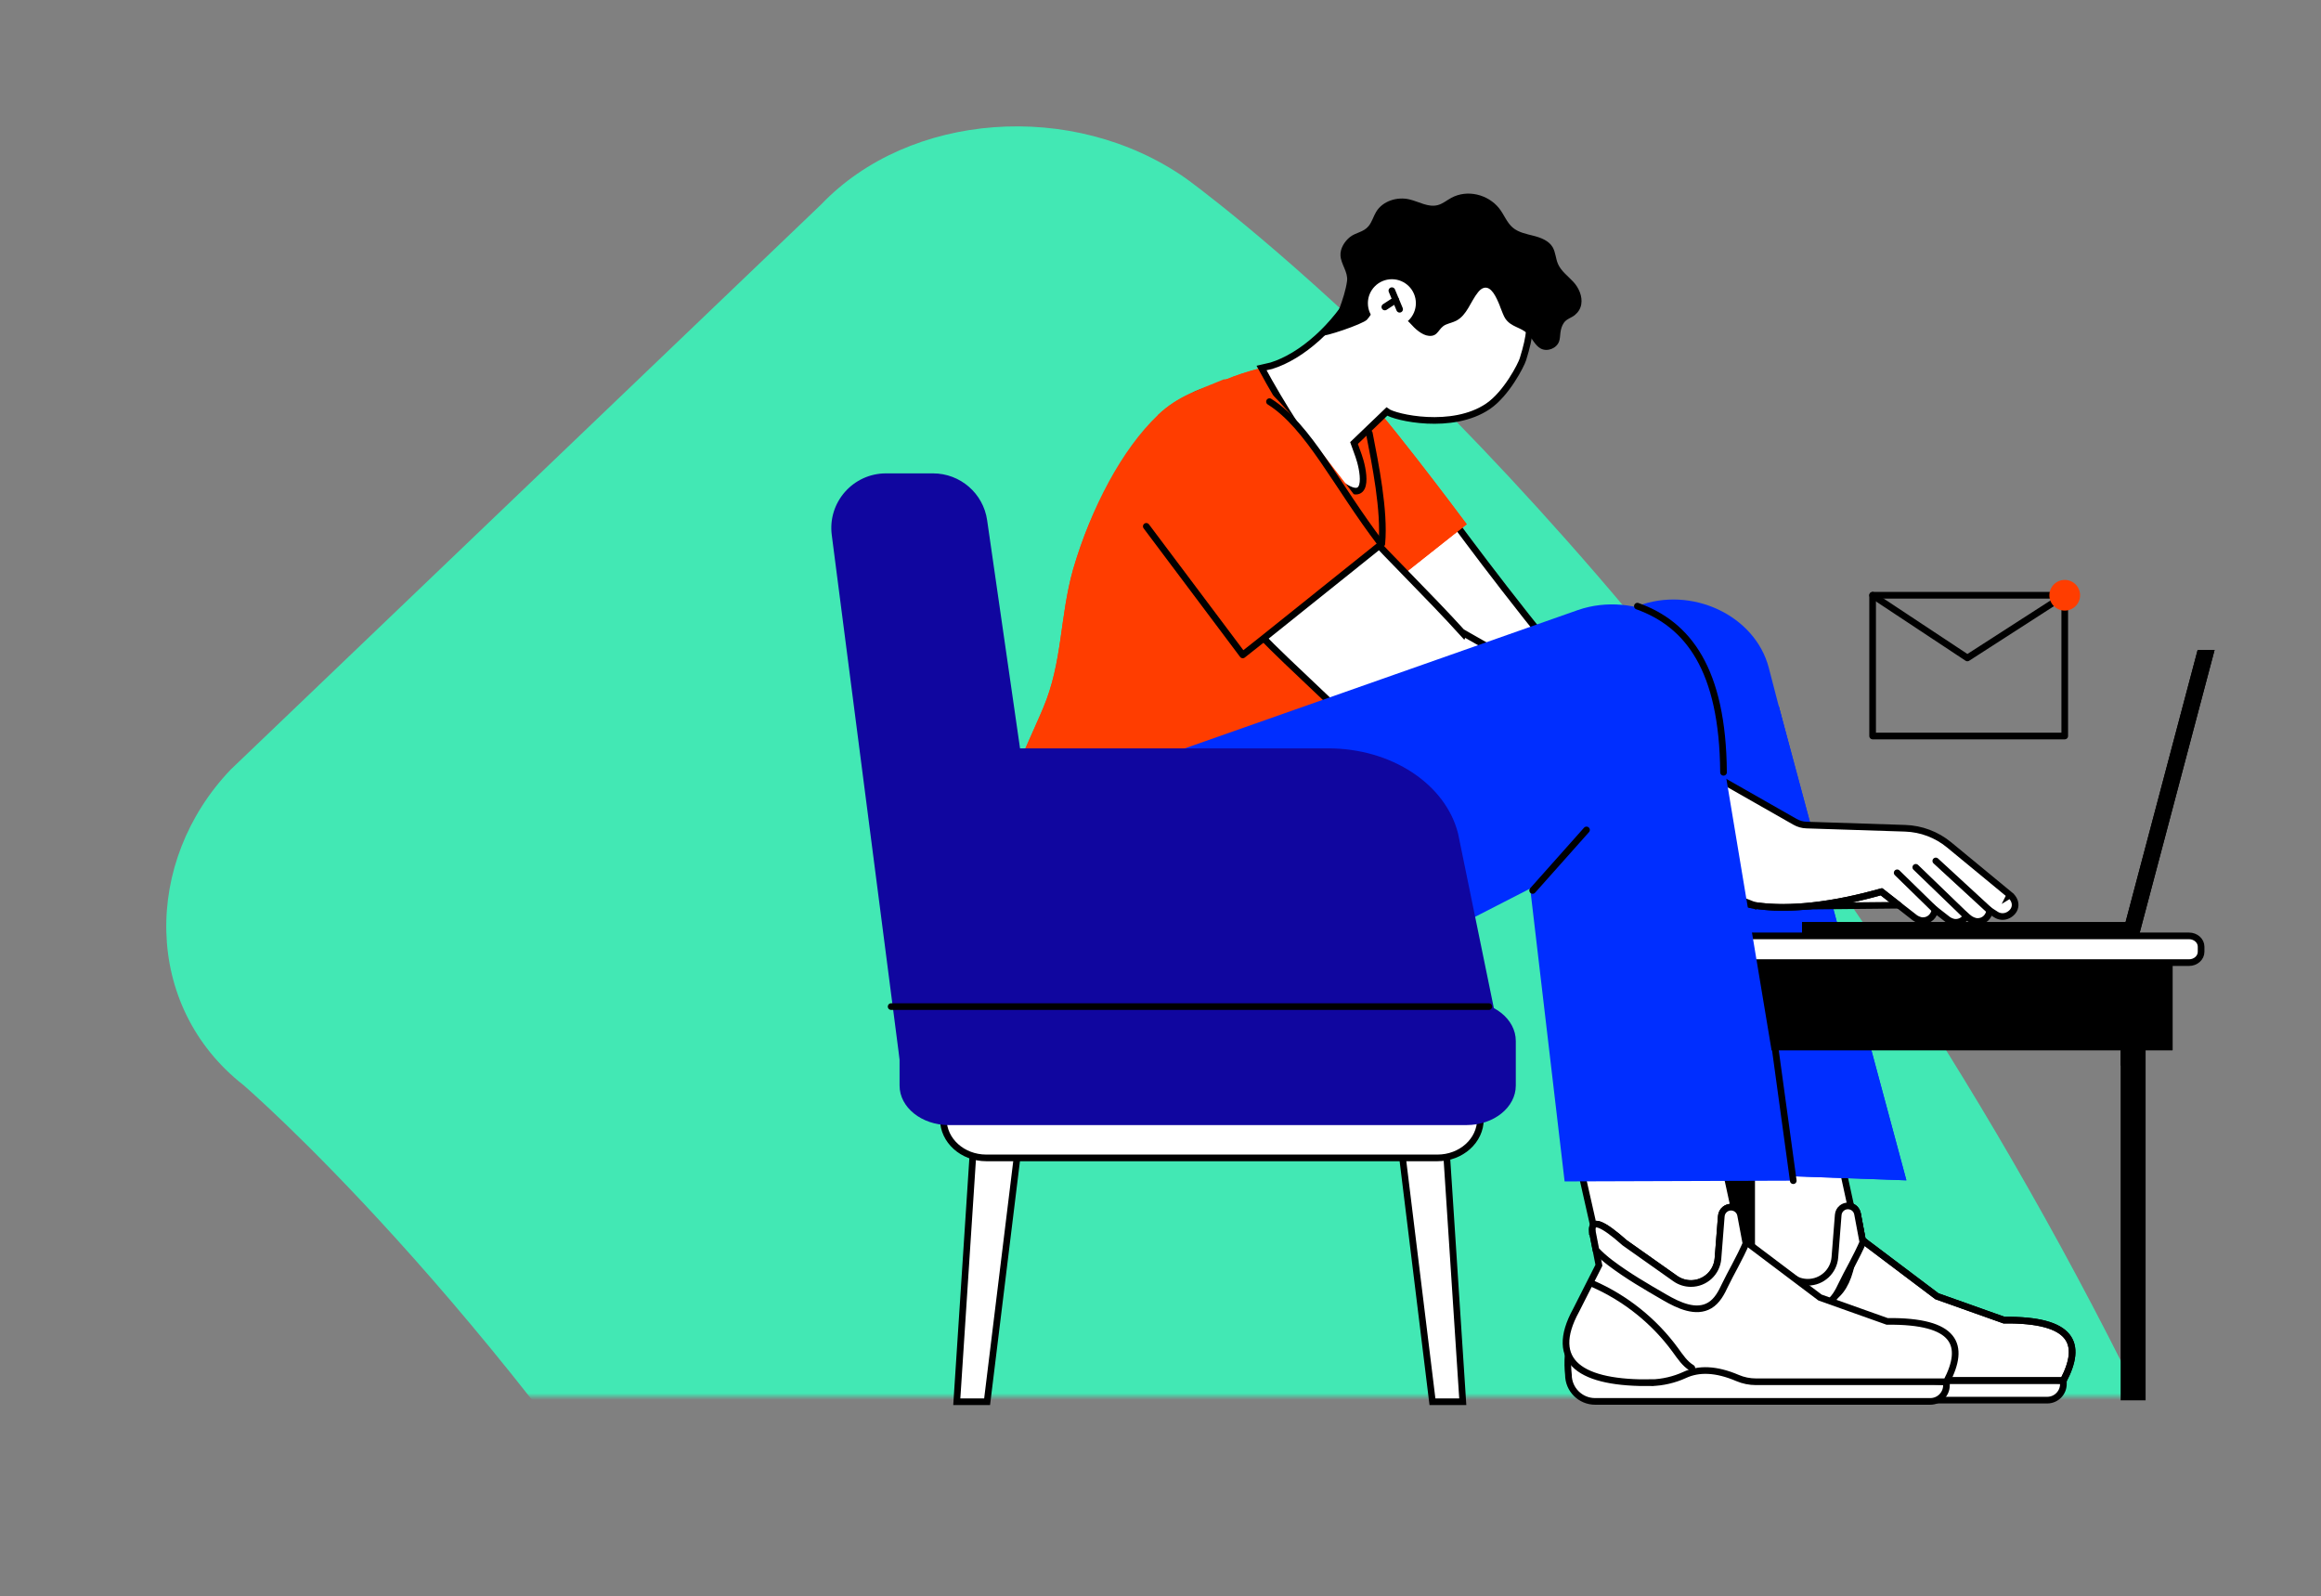 <svg width="349" height="240" viewBox="0 0 349 240" fill="none" xmlns="http://www.w3.org/2000/svg">
<rect x="0" y="0" width="349" height="240" fill="#808080" stroke="none"/>
<mask id="mask0_231_5122" style="mask-type:alpha" maskUnits="userSpaceOnUse" x="0" y="11" width="349" height="199">
<rect y="11" width="349" height="199" rx="8" fill="#D9D9D9"/>
</mask>
<g mask="url(#mask0_231_5122)">
<path d="M187.707 981.215C172.595 993.071 148.037 991.095 132.925 977.263L42.249 890.317C29.026 876.485 29.026 856.724 44.139 844.868C44.139 844.868 183.929 738.161 183.929 506.964C183.929 289.599 36.582 163.132 36.582 163.132C21.47 151.276 21.47 129.539 34.693 115.707L123.479 30.737C136.703 16.905 161.261 14.929 178.262 26.785C178.262 26.785 387.948 176.964 387.948 506.964C391.726 833.012 187.707 981.215 187.707 981.215Z" fill="#42E8B4"/>
</g>
<path d="M217.29 170.051L219.951 210.764H215.392L210.456 170.495L217.293 170.054L217.29 170.051Z" fill="white" stroke="black" stroke-miterlimit="10"/>
<path d="M146.529 170.051L143.869 210.764H148.428L153.363 170.495L146.527 170.054L146.529 170.051Z" fill="white" stroke="black" stroke-miterlimit="10"/>
<path d="M169.099 120.725L246.206 91.141C254.339 88.02 263.915 92.519 265.97 100.423L269.358 113.459L217.185 140.222C204.751 146.6 190.679 150.177 176.138 150.651L174.988 150.687C160.273 147.462 153.655 125.339 169.101 120.725H169.099Z" fill="#002EFF"/>
<path d="M310.263 207.569V208.097C310.263 209.436 309.174 210.523 307.833 210.523H257.436C255.216 210.523 253.419 208.727 253.419 206.509C253.22 204.746 253.3 202.496 254.028 199.113L260.183 204.82L310.263 207.562V207.567V207.569Z" fill="white" stroke="black" stroke-miterlimit="10"/>
<path d="M266.044 207.708C267.719 207.679 269.36 207.258 270.88 206.554C272.993 205.571 275.598 205.615 278.848 207.006C279.723 207.381 280.668 207.569 281.622 207.569H310.263C313.16 202.054 311.73 198.377 301.338 198.491L291.245 194.903L280.201 186.578L280.047 186.46L279.304 182.512C279.167 181.774 278.526 181.317 277.86 181.317C277.547 181.317 277.23 181.419 276.955 181.635C276.634 181.886 276.437 182.26 276.403 182.669L275.902 189.04C275.82 190.101 275.333 191.04 274.604 191.714C273.872 192.387 272.9 192.797 271.834 192.797C270.988 192.797 270.166 192.535 269.478 192.048L261.875 186.676C258.635 183.804 256.804 182.933 257.013 184.988L257.553 187.756L257.999 190.052L255.011 197.015C250.716 204.833 255.335 207.894 266.044 207.708L266.04 207.713L266.044 207.708Z" fill="white"/>
<path d="M266.044 207.708C267.719 207.679 269.36 207.258 270.88 206.554C272.993 205.571 275.598 205.615 278.848 207.006C279.723 207.381 280.668 207.569 281.622 207.569H310.263C313.16 202.054 311.73 198.377 301.338 198.491L291.245 194.903L280.201 186.578L280.047 186.46L279.304 182.512C279.167 181.774 278.526 181.317 277.86 181.317C277.547 181.317 277.23 181.419 276.955 181.635C276.634 181.886 276.437 182.26 276.403 182.669L275.902 189.04C275.82 190.101 275.333 191.04 274.604 191.714C273.872 192.387 272.9 192.797 271.834 192.797C270.988 192.797 270.166 192.535 269.478 192.048L261.875 186.676C258.635 183.804 256.804 182.933 257.013 184.988L257.553 187.756L257.999 190.052L255.011 197.015C250.716 204.833 255.335 207.894 266.044 207.708L266.04 207.713L266.044 207.708Z" fill="white"/>
<path d="M266.044 207.708C267.719 207.679 269.36 207.258 270.88 206.554C272.993 205.571 275.598 205.615 278.848 207.006C279.723 207.381 280.668 207.569 281.622 207.569H310.263C313.16 202.054 311.73 198.377 301.338 198.491L291.245 194.903L280.201 186.578L280.047 186.46L279.304 182.512C279.167 181.774 278.526 181.317 277.86 181.317C277.547 181.317 277.23 181.419 276.955 181.635C276.634 181.886 276.437 182.26 276.403 182.669L275.902 189.04C275.82 190.101 275.333 191.04 274.604 191.714C273.872 192.387 272.9 192.797 271.834 192.797C270.988 192.797 270.166 192.535 269.478 192.048L261.875 186.676C258.635 183.804 256.804 182.933 257.013 184.988L257.553 187.756L257.999 190.052L255.011 197.015C250.716 204.833 255.335 207.894 266.044 207.708L266.04 207.713L266.044 207.708Z" stroke="black" stroke-miterlimit="10"/>
<path d="M266.044 207.708C267.719 207.679 269.36 207.258 270.88 206.554C272.993 205.571 275.598 205.615 278.848 207.006C279.723 207.381 280.668 207.569 281.622 207.569H310.263C313.16 202.054 311.73 198.377 301.338 198.491L291.245 194.903L280.201 186.578L280.047 186.46L279.304 182.512C279.167 181.774 278.526 181.317 277.86 181.317C277.547 181.317 277.23 181.419 276.955 181.635C276.634 181.886 276.437 182.26 276.403 182.669L275.902 189.04C275.82 190.101 275.333 191.04 274.604 191.714C273.872 192.387 272.9 192.797 271.834 192.797C270.988 192.797 270.166 192.535 269.478 192.048L261.875 186.676C258.635 183.804 256.804 182.933 257.013 184.988L257.553 187.756L257.999 190.052L255.011 197.015C250.716 204.833 255.335 207.894 266.044 207.708L266.04 207.713L266.044 207.708Z" stroke="black" stroke-miterlimit="10"/>
<path d="M278.858 183.929L275.185 167.047H253.326L257.999 187.731C271.208 198.931 279.099 199.54 278.858 183.931V183.929Z" fill="white" stroke="black" stroke-miterlimit="10"/>
<path d="M271.976 205.494C270.923 204.864 270.227 203.799 269.508 202.809C266.334 198.455 261.98 194.971 257.037 192.818" stroke="black" stroke-linecap="round" stroke-linejoin="round"/>
<path d="M257.011 184.984L257.553 187.752C258.219 188.469 258.971 189.12 259.726 189.693C262.31 191.651 265.125 193.281 267.935 194.905C270.011 196.104 272.604 197.313 274.665 196.093C275.79 195.427 276.425 194.193 276.979 193.013C277.74 191.397 279.148 189.044 280.203 186.58L280.049 186.462L279.307 182.514C279.169 181.776 278.528 181.32 277.862 181.32C277.549 181.32 277.232 181.421 276.957 181.637C276.636 181.888 276.439 182.263 276.406 182.671L275.904 189.042C275.822 190.103 275.336 191.042 274.606 191.716C273.874 192.389 272.902 192.799 271.836 192.799C270.988 192.799 270.168 192.537 269.478 192.051L261.877 186.678C258.637 183.806 256.806 182.935 257.016 184.99H257.011V184.984Z" fill="white" stroke="black" stroke-miterlimit="10"/>
<path d="M267.44 106.076L286.659 177.473L244.506 175.972L234.342 124.412L267.44 106.076Z" fill="#002EFF"/>
<path d="M267.44 106.076L286.659 177.473L244.506 175.972L234.342 124.412L267.44 106.076Z" fill="#002EFF"/>
<path d="M222.12 110.668C212.979 102.599 196.019 87.379 193.485 84.489C190.57 81.163 186.975 78.331 184.812 74.405C181.883 69.085 183.139 62.526 187.421 58.303C190.555 55.212 196.01 54.581 199.873 56.601C200.104 56.719 200.324 56.848 200.539 56.981C203.394 58.766 205.115 61.826 207.086 64.471C208.991 67.027 214.491 73.14 215.442 74.282C216.502 75.401 222.797 84.442 233.242 97.349C233.314 97.33 222.12 110.668 222.12 110.668Z" fill="white" stroke="black" stroke-miterlimit="10"/>
<path d="M186.901 74.375C188.785 78.441 196.135 91.189 199.901 95.163L220.547 78.824C219.542 77.471 206.53 60.066 203.806 58.087C203.601 57.935 203.388 57.791 203.166 57.658C199.45 55.377 193.968 55.624 190.622 58.493C186.057 62.409 184.349 68.865 186.901 74.375Z" fill="#FF3D00"/>
<path d="M186.901 74.375C188.785 78.441 196.135 91.189 199.901 95.163L220.547 78.824C219.542 77.471 206.53 60.066 203.806 58.087C203.601 57.935 203.388 57.791 203.166 57.658C199.45 55.377 193.968 55.624 190.622 58.493C186.057 62.409 184.349 68.865 186.901 74.375Z" fill="#FF3D00"/>
<path d="M152.496 138.647C166.018 159.475 192.528 140.616 192.528 140.616L193.655 129.978L194.963 117.64C195.183 115.567 197.829 112.432 198.791 110.524C199.867 108.387 200.833 106.198 201.863 104.039C204.202 99.127 206.356 94.152 207.502 88.813C207.686 87.957 207.834 87.111 207.947 86.269C208.166 84.668 208.264 83.095 208.257 81.539C208.257 81.218 208.251 80.894 208.24 80.575C208.014 73.409 205.614 66.657 202.58 59.794L200.368 58.861L191.172 54.989C190.675 55.093 190.181 55.205 189.692 55.324C187.711 55.81 185.814 56.432 184.013 57.189C180.132 58.815 177.174 59.491 174.125 62.386C168.691 67.547 164.083 76.314 161.36 85.586C159.313 92.852 159.799 99.508 156.85 106.46C156.731 106.742 156.613 107.023 156.49 107.302C156.205 107.962 155.911 108.623 155.615 109.292C151.36 118.875 146.372 129.206 152.502 138.641V138.647H152.496Z" fill="#FF3D00"/>
<path d="M152.496 138.647C166.018 159.475 192.528 140.616 192.528 140.616L193.655 129.978L194.963 117.64C195.183 115.567 197.829 112.432 198.791 110.524C199.869 108.387 200.833 106.198 201.865 104.039C204.204 99.127 206.359 94.152 207.505 88.813C207.689 87.957 207.837 87.111 207.949 86.269C208.169 84.668 208.266 83.095 208.259 81.539C208.259 81.218 208.253 80.894 208.243 80.575C208.016 73.409 205.616 66.657 202.582 59.794L200.37 58.861L191.174 54.989C190.677 55.093 190.183 55.205 189.694 55.324C187.713 55.81 185.816 56.432 184.015 57.189C180.135 58.815 176.665 61.073 173.62 63.965C168.186 69.127 164.085 76.314 161.366 85.588C159.319 92.856 159.806 99.51 156.856 106.462C156.738 106.744 156.619 107.025 156.497 107.304C156.211 107.962 155.917 108.626 155.621 109.294C151.367 118.879 146.379 129.208 152.509 138.643L152.504 138.647H152.496Z" fill="#FF3D00"/>
<path d="M263.89 156.65H260.134V210.552H263.89V156.65Z" fill="black"/>
<path d="M263.89 157.912H260.134V160.266L263.89 157.912Z" fill="black"/>
<path d="M266.914 136.294L289.974 136.059C290.932 136.048 291.693 135.249 291.653 134.295C291.621 133.536 291.087 132.887 290.344 132.716L280.21 130.356L266.918 136.298L266.914 136.294Z" fill="white" stroke="black" stroke-miterlimit="10"/>
<path d="M302.221 134.568L293.08 127.032C291.213 125.495 288.889 124.617 286.473 124.537L271.635 124.055C271.026 124.036 270.432 123.867 269.901 123.564L220.073 95.194L220.033 95.287C214.762 89.468 207.638 82.55 206.547 81.078C205.542 79.725 204.957 78.976 204.618 78.566C203.76 77.376 198.687 70.878 196.962 68.195C195.177 65.416 193.676 62.244 190.952 60.265C190.747 60.113 190.534 59.969 190.314 59.836C186.599 57.554 181.116 57.802 177.771 60.671C173.205 64.587 171.497 71.043 174.049 76.553C175.933 80.619 179.325 83.694 182.002 87.214C182.902 88.403 185.846 91.593 189.612 95.564C193.139 99.286 204.028 109.205 207.995 113.282C209.577 114.906 211.556 115.902 213.626 116.276L263.274 135.919L263.243 136.031C263.42 136.063 263.6 136.093 263.78 136.122L263.877 136.163L263.892 136.141C269.343 136.947 276.042 136.012 282.905 134.076L287.925 137.992C288.202 138.207 288.71 138.417 289.063 138.431C290.122 138.472 290.869 137.658 290.957 136.759L292.867 138.25C293.133 138.459 293.628 138.664 293.966 138.681C294.74 138.721 295.349 138.311 295.666 137.738L296.153 138.116C296.428 138.328 296.935 138.541 297.284 138.556C298.339 138.598 299.081 137.801 299.183 136.907L300.141 137.522C300.682 137.867 301.388 137.915 301.999 137.584C303.268 136.896 303.336 135.486 302.226 134.568L302.219 134.572L302.221 134.568Z" fill="white" stroke="black" stroke-miterlimit="10"/>
<path d="M285.542 136.139L282.901 134.078C275.763 136.093 268.802 137.025 263.239 136.04" stroke="black" stroke-linecap="round" stroke-linejoin="round"/>
<path d="M299.181 136.909L291.078 129.451" stroke="black" stroke-linecap="round" stroke-linejoin="round"/>
<path d="M295.664 137.74L288.069 130.409" stroke="black" stroke-linecap="round" stroke-linejoin="round"/>
<path d="M290.966 136.797L285.27 131.234" stroke="black" stroke-linecap="round" stroke-linejoin="round"/>
<path d="M261.278 184.119L257.608 167.237H235.748L240.421 187.921C253.63 199.121 261.522 199.73 261.28 184.121L261.278 184.119Z" fill="white" stroke="black" stroke-miterlimit="10"/>
<path d="M292.681 207.759V208.288C292.681 209.626 291.592 210.713 290.253 210.713H239.856C237.636 210.713 235.839 208.918 235.839 206.7C235.64 204.936 235.72 202.686 236.448 199.303L242.601 205.01L292.681 207.753V207.757V207.759Z" fill="white" stroke="black" stroke-miterlimit="10"/>
<path d="M248.284 207.902C249.958 207.872 251.78 207.448 253.3 206.744C255.411 205.761 258.018 205.805 261.268 207.197C262.143 207.571 263.088 207.759 264.042 207.759H292.683C295.58 202.247 294.15 198.567 283.758 198.682L273.665 195.093L262.621 186.769L262.467 186.65L261.724 182.702C261.587 181.964 260.946 181.508 260.28 181.508C259.967 181.508 259.65 181.609 259.375 181.825C259.054 182.076 258.857 182.451 258.823 182.859L258.322 189.23C258.24 190.291 257.753 191.23 257.026 191.905C256.294 192.577 255.322 192.987 254.256 192.987C253.41 192.987 252.588 192.725 251.901 192.239L244.297 186.866C241.057 183.994 239.226 183.123 239.436 185.178L239.977 187.946L240.423 190.243L237 197C232.706 204.817 237.759 208.085 248.469 207.899L248.464 207.903L248.284 207.902Z" fill="white" stroke="black" stroke-miterlimit="10"/>
<path d="M254.396 205.689C253.343 205.059 252.649 203.993 251.928 203.004C248.754 198.648 244.4 195.165 239.457 193.013" stroke="black" stroke-linecap="round" stroke-linejoin="round"/>
<path d="M239.433 185.174L239.973 187.942C240.639 188.659 241.391 189.31 242.146 189.881C244.73 191.839 247.545 193.469 250.355 195.093C252.431 196.292 255.024 197.502 257.085 196.282C258.21 195.616 258.845 194.381 259.399 193.201C260.16 191.585 261.568 189.232 262.623 186.769L262.469 186.65L261.727 182.702C261.589 181.964 260.948 181.508 260.282 181.508C259.969 181.508 259.652 181.609 259.377 181.825C259.056 182.076 258.859 182.451 258.826 182.859L258.324 189.23C258.242 190.291 257.756 191.23 257.028 191.905C256.297 192.577 255.324 192.987 254.258 192.987C253.412 192.987 252.59 192.725 251.903 192.239L244.299 186.866C241.06 183.994 239.228 183.123 239.438 185.178H239.433V185.174Z" fill="white" stroke="black" stroke-miterlimit="10"/>
<path d="M326.68 142.728H238.258V157.912H326.68V142.728Z" fill="black"/>
<path d="M326.68 142.728H238.258V157.912H326.68V142.728Z" fill="black"/>
<path d="M321.362 138.643H270.965V140.719H321.362V138.643Z" fill="black"/>
<path d="M321.362 138.643H270.965V140.719H321.362V138.643Z" fill="black"/>
<path d="M321.613 140.717H319.063L330.45 97.73H333L321.613 140.717Z" fill="black"/>
<path d="M321.613 140.717H319.063L330.45 97.73H333L321.613 140.717Z" fill="black"/>
<path d="M329.154 140.717C330.156 140.717 330.97 141.445 330.97 142.343V143.113C330.97 144.009 330.156 144.739 329.154 144.739H237.169C236.167 144.739 235.353 144.012 235.353 143.113V142.343C235.353 141.447 236.167 140.717 237.169 140.717H329.154Z" fill="white" stroke="black" stroke-miterlimit="10"/>
<path d="M229.927 45.616C229.758 42.525 228.263 39.531 225.971 37.46C222.814 34.614 218.36 33.445 214.119 33.775C212.958 33.866 211.799 34.062 210.714 34.487C209.492 34.969 208.355 35.661 207.374 36.534C206.054 37.712 204.477 39.571 204.115 41.359C203.986 42 203.935 42.717 203.931 43.451C200.717 49.166 195.712 53.586 191.168 54.992C190.671 55.095 190.176 55.207 189.688 55.326C191.259 58.227 192.942 61.066 194.733 63.834C196.714 66.894 199.017 71.184 202.166 73.191C206.086 75.686 204.959 70.408 204.295 68.552C204.064 67.901 203.83 67.254 203.599 66.613L205.891 64.414L208.532 61.881C209.746 62.781 218.39 64.742 223.759 61.081C226.529 59.191 228.719 54.905 228.998 54.017C230.176 50.223 230.113 48.961 229.931 45.614H229.925L229.927 45.616Z" fill="white" stroke="black" stroke-miterlimit="10"/>
<path d="M173.148 76.403C175.138 80.723 182.905 94.253 186.884 98.472L208.257 81.478L208.697 81.129C208.615 81.017 208.46 80.809 208.24 80.513C205.591 76.957 193.669 61.058 191.009 59.117C190.794 58.958 190.565 58.804 190.335 58.664C188.502 57.531 186.256 56.988 184.025 57.038C180.145 58.673 177.164 59.498 174.121 62.397C172.068 66.222 171.249 72.286 173.148 76.407V76.403Z" fill="#FF3D00"/>
<path d="M258.874 112.806L269.648 177.526L235.266 177.638L228.935 123.776L258.874 112.806Z" fill="#002EFF"/>
<path d="M152.849 138.878C168.048 160.798 197.594 146.13 197.594 146.13L259.158 116.128L258.047 102.153C255.888 93.833 245.826 88.779 237.283 91.72L212.252 100.527L150.743 122.169C150.656 122.442 150.578 122.712 150.506 122.985C149.058 128.21 149.155 133.545 152.851 138.878H152.849Z" fill="#002EFF"/>
<path d="M322.626 156.65H318.871V210.552H322.626V156.65Z" fill="black"/>
<path d="M322.626 157.912H318.871V160.266L322.626 157.912Z" fill="black"/>
<path d="M207.667 81.793C200.994 73.068 196.761 64.05 190.887 60.39" stroke="black" stroke-linecap="round" stroke-linejoin="round"/>
<path d="M216.153 155.929H148.301C144.738 155.929 141.847 158.527 141.847 161.737V168.29C141.847 171.496 144.738 174.099 148.301 174.099H216.153C219.716 174.099 222.606 171.5 222.606 168.29V161.737C222.606 158.53 219.716 155.929 216.153 155.929Z" fill="white" stroke="black" stroke-miterlimit="10"/>
<path d="M224.886 152.856L219.24 125.309C217.352 117.87 209.205 112.523 199.751 112.523H129.564L136.145 152.163L224.884 152.856H224.888H224.886Z" fill="#10069F"/>
<path d="M135.643 162.213L125.069 80.444C124.434 75.532 128.266 71.176 133.227 71.176H140.293C144.383 71.176 147.853 74.178 148.432 78.219L160.326 160.695L135.641 162.213H135.646H135.643Z" fill="#10069F"/>
<path d="M220.519 150.581H142.67C138.58 150.581 135.265 153.241 135.265 156.523V163.224C135.265 166.505 138.58 169.165 142.67 169.165H220.519C224.609 169.165 227.924 166.505 227.924 163.224V156.523C227.924 153.241 224.609 150.581 220.519 150.581Z" fill="#10069F"/>
<path d="M223.873 151.351H133.996" stroke="black" stroke-linecap="round" stroke-linejoin="round"/>
<path d="M230.458 133.889L238.558 124.787" stroke="black" stroke-linecap="round" stroke-linejoin="round"/>
<path d="M172.364 79.141L186.867 98.472L190.009 95.985L207.779 81.751C208.236 76.815 206.786 69.694 205.898 65.145" stroke="black" stroke-linecap="round" stroke-linejoin="round"/>
<path d="M266.924 157.661L269.648 177.526" stroke="black" stroke-linecap="round" stroke-linejoin="round"/>
<path d="M259.16 116.124C259.043 100.601 253.802 93.86 246.206 91.139" stroke="black" stroke-linecap="round" stroke-linejoin="round"/>
<path d="M310.468 89.502H281.578V110.664H310.468V89.502Z" stroke="black" stroke-linecap="round" stroke-linejoin="round"/>
<path d="M281.578 89.502L295.827 98.928L310.464 89.502" stroke="black" stroke-linecap="round" stroke-linejoin="round"/>
<path d="M310.466 91.809C311.741 91.809 312.775 90.775 312.775 89.502C312.775 88.229 311.741 87.195 310.466 87.195C309.191 87.195 308.157 88.229 308.157 89.502C308.157 90.775 309.191 91.809 310.466 91.809Z" fill="#FF3D00"/>
<path d="M225.524 46.009C225.835 46.787 226.093 47.517 226.332 47.874C227.226 49.223 228.713 49.162 229.758 50.236C230.432 50.93 230.813 51.934 231.661 52.399C232.652 52.943 234.071 52.393 234.439 51.323C234.576 50.923 234.579 50.492 234.627 50.071C234.693 49.528 234.841 48.98 235.154 48.534C235.579 47.923 236.279 47.811 236.818 47.356C237.323 46.935 237.657 46.407 237.769 45.755C237.974 44.546 237.389 43.254 236.577 42.379C235.758 41.497 234.72 40.755 234.253 39.651C233.915 38.847 233.906 37.923 233.468 37.171C232.891 36.188 231.718 35.741 230.614 35.458C229.508 35.175 228.33 34.957 227.461 34.219C226.56 33.449 226.161 32.255 225.423 31.326C223.759 29.231 220.642 28.44 218.231 29.747C217.542 30.117 216.927 30.65 216.174 30.844C214.751 31.214 213.345 30.311 211.915 29.977C210.074 29.548 207.927 30.218 206.94 31.829C206.509 32.536 206.306 33.377 205.777 34.01C204.999 34.942 203.868 34.934 202.971 35.655C202.176 36.295 201.497 37.374 201.563 38.427C201.641 39.75 202.73 40.913 202.55 42.256C202.366 43.62 201.876 45.085 201.404 46.381C201.036 47.386 200.207 48.671 199.343 49.308C198.97 49.581 198.596 50.006 198.74 50.441C198.848 50.775 204.944 48.745 205.563 48.052C205.978 47.587 206.265 47.016 206.716 46.587C208.027 45.331 209.133 46.762 210.258 47.439C210.945 47.853 211.505 47.997 212.059 48.627C212.73 49.386 213.789 50.405 214.859 50.498C216.314 50.625 216.25 49.308 217.407 48.811C217.918 48.591 218.472 48.477 218.971 48.221C220.585 47.39 221.101 45.364 222.241 43.952C222.482 43.654 222.771 43.368 223.141 43.279C224.226 43.017 224.964 44.59 225.535 46.011H225.531L225.524 46.009Z" fill="black"/>
<path d="M209.291 49.189C211.283 49.189 212.899 47.576 212.899 45.586C212.899 43.597 211.283 41.983 209.291 41.983C207.3 41.983 205.684 43.597 205.684 45.586C205.684 47.576 207.3 49.189 209.291 49.189Z" fill="white"/>
<path d="M209.291 43.705L210.456 46.498" stroke="black" stroke-linecap="round" stroke-linejoin="round"/>
<path d="M209.862 45.1L208.232 46.157" stroke="black" stroke-linecap="round" stroke-linejoin="round"/>
</svg>
